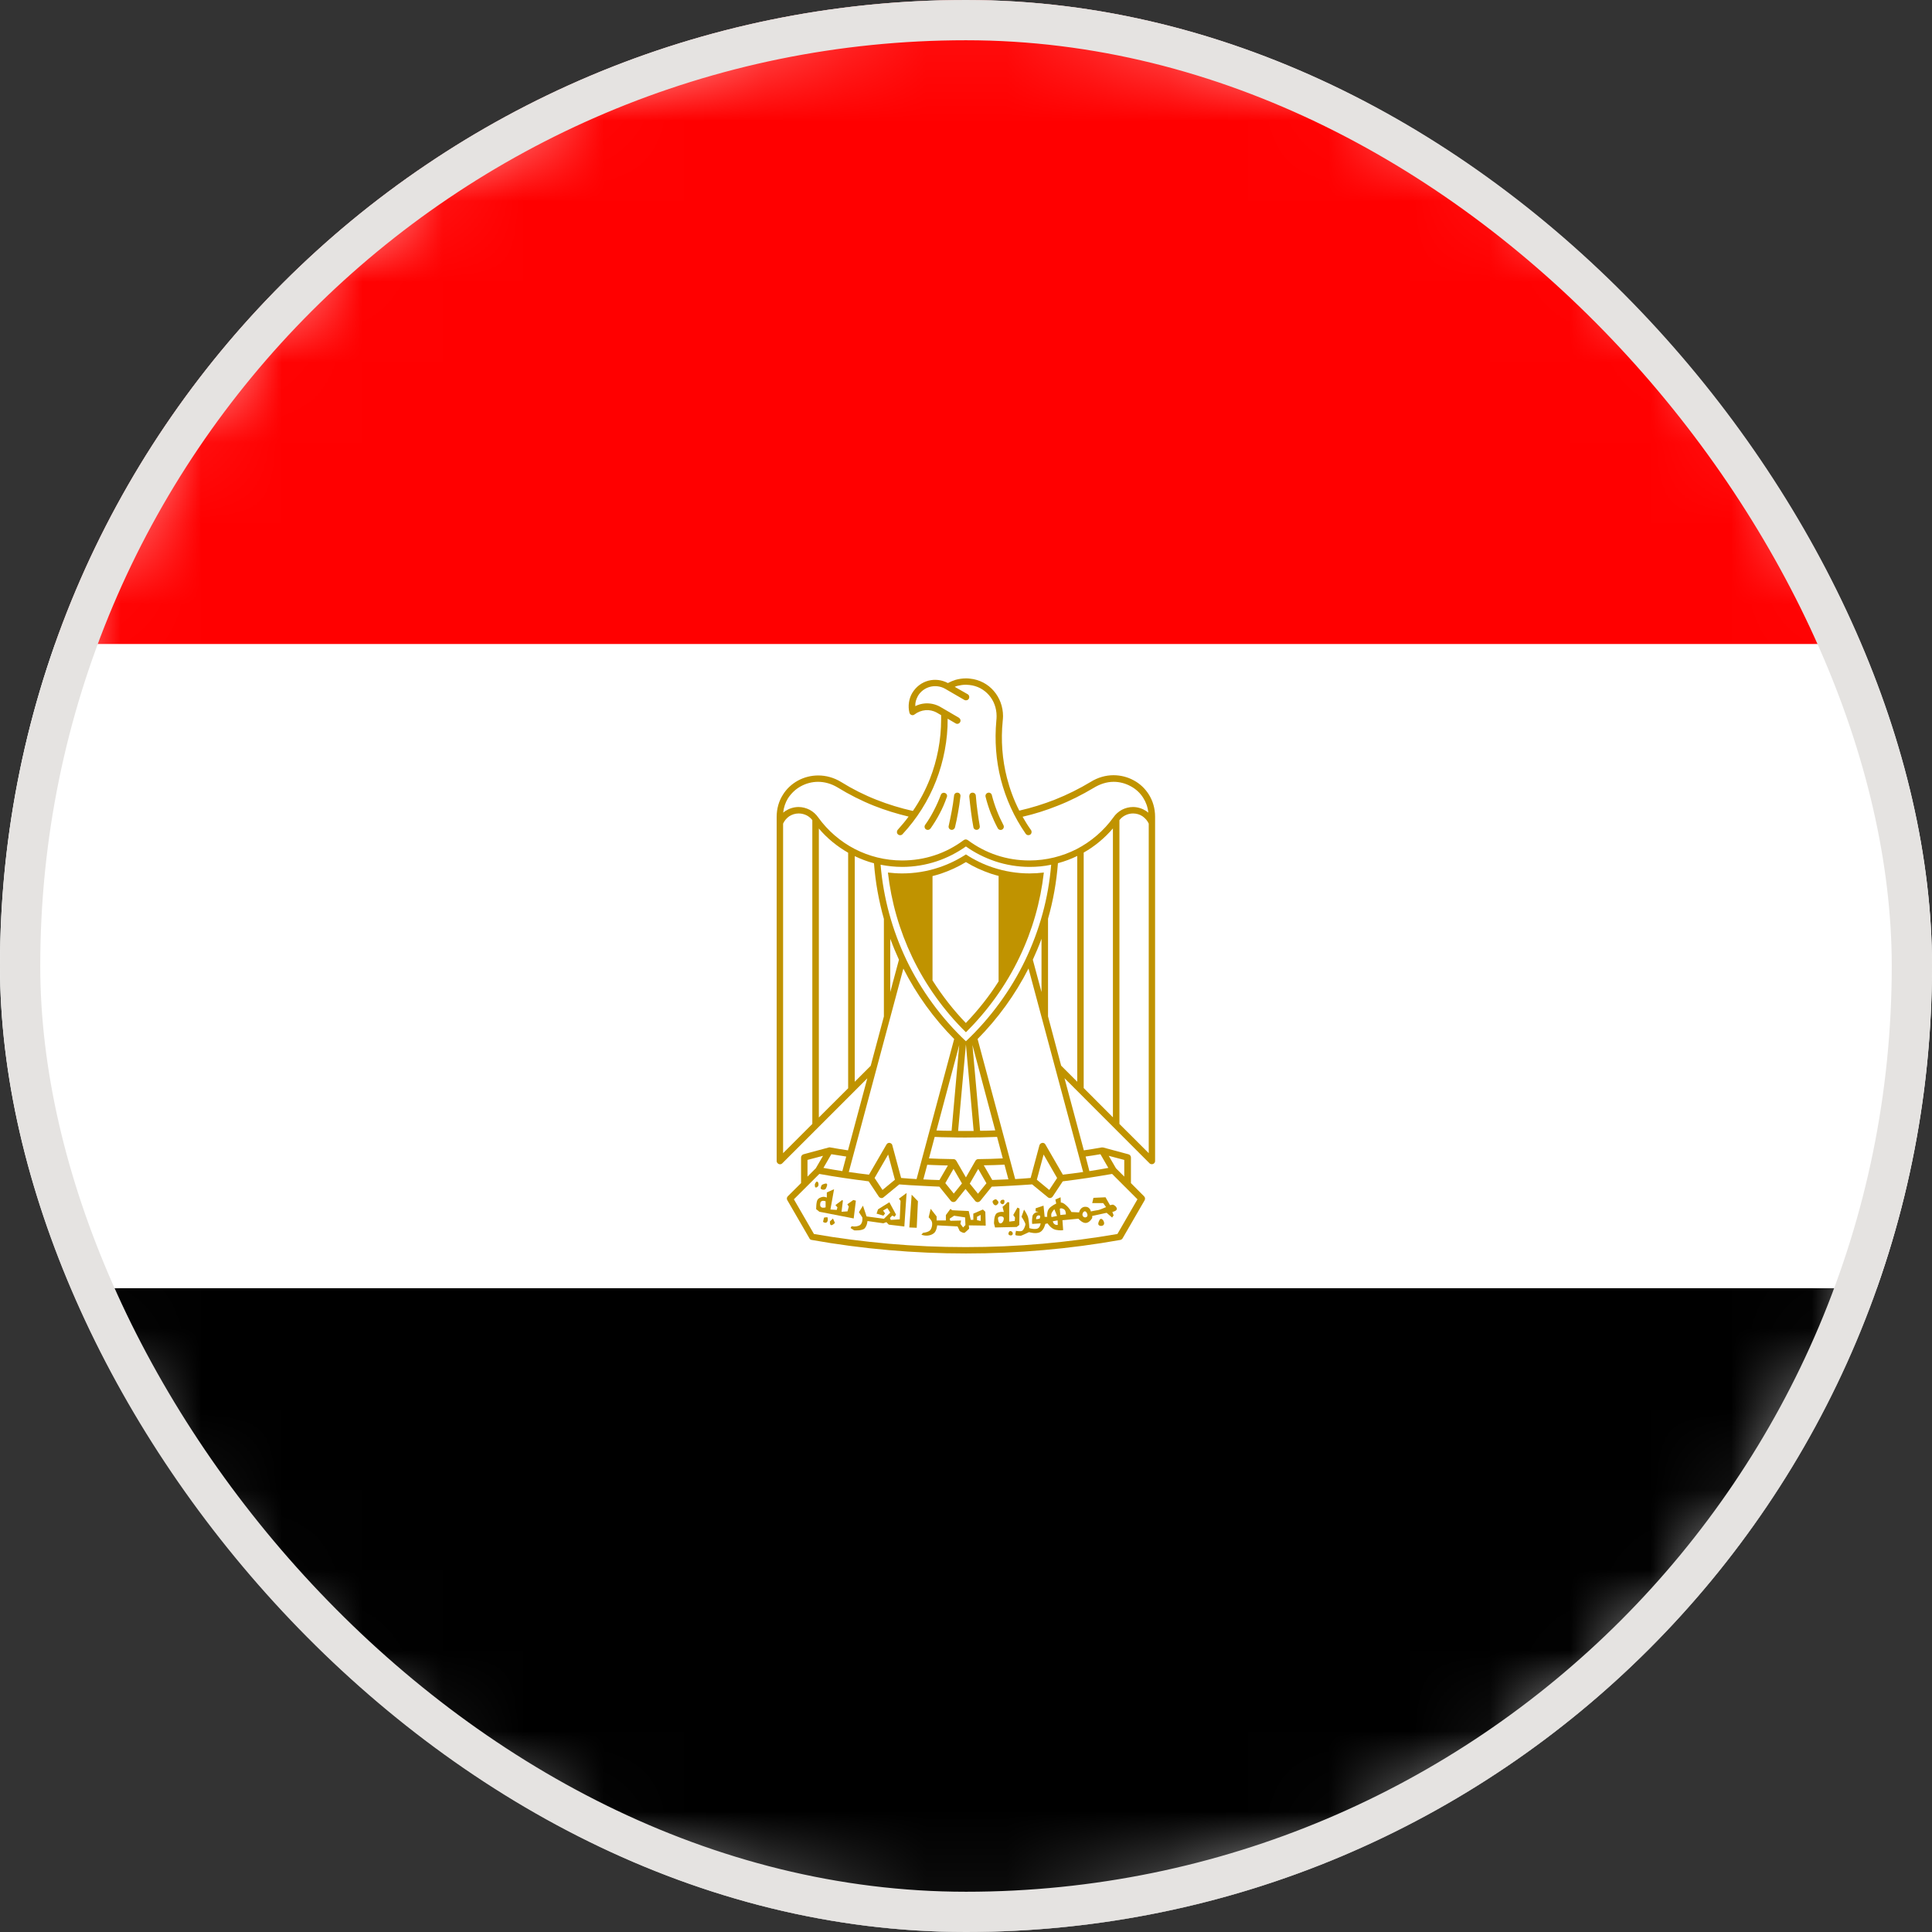 <svg width="24" height="24" viewBox="0 0 24 24" fill="none" xmlns="http://www.w3.org/2000/svg">
<rect x="0" y="0" width="24" height="24" fill="#333333" stroke="none"/>
<g clip-path="url(#clip0_16335_8646)">
<path d="M20.485 20.485C25.171 15.799 25.171 8.201 20.485 3.515C15.799 -1.172 8.201 -1.172 3.515 3.515C-1.172 8.201 -1.172 15.799 3.515 20.485C8.201 25.172 15.799 25.172 20.485 20.485Z" fill="white"/>
<mask id="mask0_16335_8646" style="mask-type:luminance" maskUnits="userSpaceOnUse" x="-1" y="0" width="25" height="24">
<path d="M20.485 20.485C25.171 15.799 25.171 8.201 20.485 3.515C15.799 -1.172 8.201 -1.172 3.515 3.515C-1.172 8.201 -1.172 15.799 3.515 20.485C8.201 25.172 15.799 25.172 20.485 20.485Z" fill="white"/>
</mask>
<g mask="url(#mask0_16335_8646)">
<path d="M29.998 16.001H-6.002V24.001H29.998V16.001Z" fill="black"/>
<path d="M29.998 8H-6.002V16.001H29.998V8Z" fill="white"/>
<path d="M29.998 0H-6.002V8H29.998V0Z" fill="#FF0000"/>
<path fill-rule="evenodd" clip-rule="evenodd" d="M11.325 14.841L11.296 15.248L11.388 15.252L11.403 14.922L11.325 14.841Z" fill="#C09300"/>
<path fill-rule="evenodd" clip-rule="evenodd" d="M11.166 14.889L11.187 14.918L11.177 15.147L11.065 15.154L11.055 15.13L11.083 15.101L11.113 15.115L11.131 15.088L11.048 14.935L10.907 15.023L10.889 15.076L10.974 15.101L10.995 15.074L10.97 15.038L11.023 15.007L11.059 15.063L10.981 15.14L10.765 15.111L10.72 14.977L10.67 15.058L10.712 15.123C10.712 15.123 10.724 15.199 10.675 15.223C10.626 15.245 10.579 15.232 10.579 15.232L10.566 15.255L10.611 15.284C10.611 15.284 10.712 15.292 10.742 15.258C10.773 15.223 10.776 15.168 10.776 15.168L10.973 15.196L11.011 15.182L11.041 15.213L11.234 15.236L11.262 14.82L11.167 14.89L11.166 14.889Z" fill="#C09300"/>
<path fill-rule="evenodd" clip-rule="evenodd" d="M10.348 15.136L10.31 15.172C10.31 15.172 10.305 15.206 10.32 15.217C10.336 15.23 10.372 15.191 10.372 15.191L10.347 15.136H10.348Z" fill="#C09300"/>
<path fill-rule="evenodd" clip-rule="evenodd" d="M10.252 15.122H10.28C10.28 15.122 10.291 15.165 10.271 15.183C10.252 15.2 10.224 15.178 10.224 15.178L10.236 15.126L10.252 15.123V15.122Z" fill="#C09300"/>
<path fill-rule="evenodd" clip-rule="evenodd" d="M10.605 15.136L10.179 15.053L10.139 15.021C10.139 15.021 10.137 14.923 10.16 14.898C10.182 14.873 10.22 14.867 10.232 14.867C10.245 14.867 10.271 14.876 10.271 14.876V14.813L10.361 14.773L10.316 15.025L10.394 15.03L10.403 14.998L10.378 14.97L10.461 14.908L10.471 14.914L10.454 15.053L10.528 15.048L10.544 14.989L10.526 14.96L10.6 14.907L10.632 14.915L10.605 15.136ZM10.192 14.94C10.192 14.94 10.179 14.978 10.2 14.995C10.221 15.011 10.256 14.998 10.256 14.998V14.923C10.256 14.923 10.206 14.901 10.19 14.94H10.192Z" fill="#C09300"/>
<path fill-rule="evenodd" clip-rule="evenodd" d="M10.21 14.718C10.21 14.718 10.188 14.754 10.197 14.767C10.207 14.78 10.246 14.787 10.259 14.765C10.27 14.743 10.283 14.714 10.269 14.704C10.255 14.696 10.21 14.718 10.21 14.718Z" fill="#C09300"/>
<path fill-rule="evenodd" clip-rule="evenodd" d="M10.123 14.706C10.123 14.706 10.118 14.743 10.13 14.75C10.143 14.757 10.168 14.739 10.168 14.717C10.168 14.694 10.162 14.679 10.148 14.679C10.134 14.679 10.125 14.706 10.125 14.706H10.123Z" fill="#C09300"/>
<path fill-rule="evenodd" clip-rule="evenodd" d="M11.448 15.336L11.466 15.315C11.466 15.315 11.529 15.309 11.554 15.283C11.579 15.256 11.589 15.193 11.57 15.164C11.552 15.136 11.536 15.122 11.536 15.122L11.561 15.016L11.635 15.111V15.161H11.75V15.094L11.807 15.017L11.828 15.034L12.034 15.044L12.059 15.153H12.091V15.076L12.21 15.025L12.24 15.053L12.245 15.225L12.035 15.222L12.039 15.263C12.039 15.263 12.003 15.299 11.986 15.312C11.969 15.325 11.922 15.292 11.922 15.292L11.895 15.235L11.642 15.222C11.642 15.222 11.635 15.295 11.6 15.32C11.567 15.347 11.508 15.361 11.445 15.338L11.448 15.336ZM12.137 15.115V15.157L12.182 15.167V15.092L12.137 15.115ZM11.807 15.165L11.939 15.162L11.93 15.203L11.964 15.248L11.993 15.218L11.989 15.123L11.852 15.102L11.796 15.14L11.806 15.167L11.807 15.165Z" fill="#C09300"/>
<path fill-rule="evenodd" clip-rule="evenodd" d="M12.361 15.249L12.348 15.199C12.348 15.199 12.345 15.09 12.386 15.069C12.426 15.047 12.47 15.056 12.47 15.056L12.454 14.992C12.454 14.992 12.5 14.954 12.509 14.94C12.517 14.926 12.537 14.938 12.537 14.938V15.175L12.605 15.167L12.609 15.125L12.587 15.093L12.639 15.001L12.665 15.013L12.662 15.217L12.629 15.242L12.361 15.248V15.249ZM12.398 15.139C12.398 15.139 12.4 15.202 12.431 15.197C12.461 15.195 12.482 15.132 12.461 15.118C12.442 15.104 12.394 15.108 12.397 15.137L12.398 15.139Z" fill="#C09300"/>
<path fill-rule="evenodd" clip-rule="evenodd" d="M12.386 14.91C12.386 14.91 12.415 14.929 12.397 14.953C12.379 14.978 12.361 14.978 12.344 14.96C12.327 14.94 12.326 14.919 12.34 14.911C12.352 14.903 12.373 14.886 12.386 14.911V14.91Z" fill="#C09300"/>
<path fill-rule="evenodd" clip-rule="evenodd" d="M12.527 15.323C12.527 15.323 12.533 15.291 12.551 15.293C12.569 15.293 12.587 15.312 12.579 15.334C12.57 15.357 12.523 15.348 12.527 15.323Z" fill="#C09300"/>
<path fill-rule="evenodd" clip-rule="evenodd" d="M12.62 15.295C12.62 15.295 12.609 15.336 12.616 15.343C12.622 15.35 12.672 15.351 12.681 15.351C12.689 15.351 12.783 15.306 12.783 15.306C12.783 15.306 12.869 15.333 12.92 15.306C12.97 15.279 12.985 15.204 12.985 15.204L13.013 15.197C13.013 15.197 13.056 15.265 13.114 15.277C13.172 15.29 13.207 15.281 13.207 15.281L13.198 15.158L13.396 15.139C13.396 15.139 13.445 15.197 13.491 15.192C13.537 15.188 13.568 15.13 13.568 15.13V15.105L13.747 15.066L13.815 15.125L13.834 15.098L13.818 15.055C13.818 15.055 13.882 15.044 13.873 15.01C13.863 14.977 13.825 14.964 13.825 14.964L13.789 14.971L13.733 14.873L13.583 14.88L13.568 14.945H13.704L13.74 14.995C13.74 14.995 13.657 15.031 13.639 15.033C13.621 15.034 13.551 15.049 13.551 15.049C13.551 15.049 13.541 14.988 13.48 14.991C13.417 14.993 13.405 15.061 13.405 15.061L13.309 15.056C13.309 15.056 13.289 15.012 13.244 14.973C13.199 14.932 13.178 14.939 13.178 14.939L13.175 14.873L13.11 14.901L13.121 14.951C13.121 14.951 13.055 14.981 13.029 15.017C13.002 15.054 13.009 15.116 13.009 15.116H12.977L12.963 14.977L12.865 15.01V15.048L12.903 15.054C12.903 15.054 12.833 15.058 12.825 15.112C12.816 15.167 12.822 15.204 12.822 15.204L12.927 15.197C12.927 15.197 12.922 15.259 12.876 15.265C12.83 15.272 12.787 15.256 12.787 15.256C12.787 15.256 12.783 15.175 12.773 15.13C12.763 15.086 12.721 15.026 12.721 15.026L12.69 15.115C12.69 15.115 12.741 15.191 12.738 15.211C12.735 15.232 12.718 15.279 12.696 15.29C12.674 15.301 12.619 15.29 12.619 15.29L12.62 15.295ZM13.455 15.061C13.481 15.026 13.505 15.065 13.509 15.091C13.514 15.116 13.481 15.135 13.458 15.114C13.434 15.093 13.455 15.061 13.455 15.061ZM13.078 15.171L13.138 15.16L13.14 15.216C13.14 15.216 13.091 15.227 13.078 15.171ZM12.871 15.146C12.867 15.095 12.908 15.093 12.918 15.102C12.928 15.112 12.914 15.139 12.914 15.139C12.914 15.139 12.878 15.146 12.871 15.146ZM13.097 15.021L13.131 15.105L13.063 15.119C13.063 15.119 13.058 15.112 13.059 15.087C13.059 15.062 13.098 15.021 13.098 15.021H13.097ZM13.165 15.017C13.177 15.001 13.219 15.017 13.23 15.035C13.241 15.055 13.241 15.086 13.241 15.086L13.172 15.093L13.165 15.016V15.017Z" fill="#C09300"/>
<path fill-rule="evenodd" clip-rule="evenodd" d="M13.66 15.153C13.66 15.153 13.631 15.202 13.649 15.218C13.667 15.237 13.713 15.231 13.716 15.2C13.719 15.168 13.682 15.118 13.66 15.153Z" fill="#C09300"/>
<path fill-rule="evenodd" clip-rule="evenodd" d="M12.436 14.91C12.436 14.91 12.416 14.931 12.432 14.947C12.447 14.966 12.472 14.963 12.477 14.936C12.482 14.91 12.474 14.893 12.436 14.91Z" fill="#C09300"/>
<path fill-rule="evenodd" clip-rule="evenodd" d="M11.912 8.917C11.931 8.928 11.938 8.954 11.926 8.972C11.915 8.991 11.89 8.998 11.871 8.986L11.772 8.928C11.775 9.186 11.722 9.459 11.628 9.7C11.532 9.947 11.389 10.171 11.212 10.362C11.197 10.379 11.171 10.379 11.155 10.365C11.138 10.35 11.138 10.325 11.152 10.308C11.199 10.256 11.245 10.201 11.287 10.144C11.141 10.109 10.997 10.065 10.858 10.01C10.7 9.947 10.548 9.87 10.405 9.782C10.327 9.735 10.243 9.712 10.162 9.712C10.087 9.712 10.013 9.732 9.949 9.767C9.884 9.802 9.83 9.854 9.789 9.916C9.757 9.968 9.736 10.028 9.729 10.095C9.738 10.088 9.747 10.08 9.757 10.074C9.803 10.044 9.86 10.025 9.921 10.025C9.968 10.025 10.016 10.038 10.059 10.06C10.101 10.083 10.137 10.115 10.164 10.154C10.283 10.319 10.439 10.454 10.621 10.548C10.795 10.637 10.995 10.689 11.206 10.689C11.347 10.689 11.484 10.667 11.61 10.625C11.742 10.582 11.863 10.517 11.972 10.436C11.987 10.425 12.007 10.425 12.022 10.436C12.131 10.517 12.253 10.582 12.384 10.625C12.511 10.667 12.647 10.689 12.788 10.689C12.999 10.689 13.199 10.637 13.374 10.548C13.555 10.454 13.712 10.319 13.831 10.154C13.857 10.115 13.894 10.083 13.935 10.06C13.977 10.038 14.026 10.025 14.074 10.025C14.134 10.025 14.19 10.044 14.237 10.074C14.247 10.081 14.257 10.088 14.265 10.095C14.258 10.027 14.236 9.965 14.202 9.912C14.163 9.849 14.107 9.799 14.044 9.766C13.98 9.731 13.908 9.712 13.834 9.712C13.744 9.712 13.66 9.742 13.585 9.788C13.442 9.873 13.293 9.949 13.136 10.01C12.996 10.066 12.852 10.112 12.703 10.146C12.735 10.203 12.77 10.259 12.808 10.312C12.82 10.33 12.816 10.355 12.798 10.368C12.78 10.38 12.755 10.376 12.742 10.358C12.598 10.151 12.495 9.923 12.433 9.683C12.373 9.447 12.354 9.2 12.377 8.951C12.379 8.933 12.38 8.914 12.38 8.895C12.38 8.796 12.345 8.703 12.285 8.635C12.225 8.566 12.141 8.519 12.042 8.509C12.029 8.509 12.014 8.506 11.999 8.506C11.962 8.506 11.927 8.512 11.894 8.52C11.883 8.523 11.871 8.527 11.86 8.532L12.021 8.624C12.04 8.635 12.046 8.66 12.035 8.68C12.024 8.699 11.999 8.705 11.98 8.695L11.742 8.557C11.683 8.523 11.614 8.516 11.553 8.532C11.493 8.548 11.437 8.587 11.403 8.645C11.381 8.687 11.368 8.723 11.37 8.772C11.409 8.752 11.451 8.741 11.493 8.738C11.556 8.734 11.62 8.747 11.679 8.78L11.912 8.916V8.917ZM10.939 10.742C11.026 10.759 11.115 10.769 11.208 10.769C11.353 10.769 11.5 10.745 11.637 10.699C11.767 10.656 11.888 10.593 11.999 10.515C12.108 10.593 12.229 10.654 12.361 10.699C12.498 10.745 12.646 10.769 12.79 10.769C12.882 10.769 12.971 10.761 13.058 10.742C13.024 11.157 12.915 11.552 12.736 11.927C12.558 12.3 12.3 12.651 11.999 12.935C11.697 12.651 11.44 12.3 11.261 11.927C11.082 11.55 10.974 11.157 10.939 10.742ZM13.462 10.591C13.6 10.513 13.722 10.411 13.825 10.291V13.88L13.462 13.516V10.59V10.591ZM13.381 13.437L13.182 13.238L13.019 12.626V11.413C13.082 11.191 13.124 10.96 13.142 10.723C13.226 10.7 13.305 10.671 13.382 10.633V13.437H13.381ZM13.906 10.188C13.924 10.164 13.948 10.144 13.975 10.13C14.005 10.114 14.04 10.105 14.075 10.105C14.118 10.105 14.161 10.118 14.194 10.141C14.226 10.164 14.253 10.194 14.27 10.231V14.325L13.906 13.962V10.188ZM10.172 10.292C10.274 10.413 10.397 10.513 10.536 10.593V13.519L10.172 13.882V10.294V10.292ZM10.091 13.962L9.728 14.325V10.231C9.745 10.194 9.771 10.164 9.803 10.141C9.837 10.119 9.877 10.105 9.922 10.105C9.957 10.105 9.992 10.114 10.023 10.13C10.049 10.144 10.073 10.164 10.091 10.188V13.962ZM10.617 10.635C10.693 10.671 10.773 10.702 10.857 10.724C10.875 10.962 10.917 11.192 10.98 11.415V12.627L10.816 13.24L10.618 13.438V10.635H10.617ZM13.034 14.782L13.132 14.634L12.964 14.342L12.88 14.655L13.034 14.782ZM12.938 12.324V11.662C12.906 11.75 12.869 11.837 12.83 11.922L12.938 12.324ZM13.224 13.395L13.464 14.29C13.537 14.279 13.611 14.268 13.684 14.254C13.691 14.254 13.697 14.254 13.702 14.254L14.018 14.339C14.036 14.344 14.049 14.36 14.049 14.379V14.697L14.212 14.861C14.225 14.873 14.228 14.893 14.219 14.91L13.947 15.38C13.941 15.392 13.93 15.4 13.917 15.403C13.604 15.459 13.286 15.501 12.964 15.529C12.647 15.557 12.324 15.571 12 15.571C11.676 15.571 11.353 15.557 11.036 15.529C10.714 15.501 10.396 15.459 10.083 15.403C10.072 15.402 10.06 15.395 10.055 15.383L9.782 14.912C9.771 14.897 9.772 14.875 9.786 14.861L9.951 14.697V14.379C9.951 14.36 9.964 14.345 9.981 14.339L10.296 14.254C10.296 14.254 10.309 14.251 10.315 14.254C10.387 14.267 10.46 14.279 10.534 14.29L10.774 13.395L9.718 14.451C9.703 14.467 9.676 14.467 9.661 14.451C9.652 14.443 9.648 14.433 9.648 14.423V10.147C9.648 10.044 9.676 9.951 9.724 9.875C9.77 9.799 9.837 9.738 9.912 9.697C9.989 9.655 10.076 9.633 10.165 9.633C10.26 9.633 10.359 9.659 10.45 9.715C10.59 9.802 10.737 9.876 10.89 9.936C11.034 9.993 11.185 10.039 11.34 10.074C11.426 9.95 11.497 9.814 11.553 9.672C11.642 9.443 11.691 9.194 11.691 8.934V8.884L11.638 8.853C11.593 8.828 11.544 8.818 11.498 8.822C11.449 8.826 11.4 8.845 11.361 8.875C11.338 8.895 11.303 8.881 11.297 8.852C11.277 8.772 11.29 8.678 11.333 8.607C11.38 8.53 11.451 8.477 11.532 8.456C11.611 8.435 11.698 8.444 11.775 8.485C11.806 8.469 11.838 8.455 11.871 8.445C11.912 8.434 11.955 8.427 11.999 8.427C12.015 8.427 12.032 8.427 12.049 8.43C12.169 8.442 12.273 8.499 12.345 8.583C12.418 8.667 12.46 8.778 12.46 8.896C12.46 8.917 12.458 8.937 12.456 8.956C12.432 9.195 12.45 9.434 12.509 9.664C12.545 9.803 12.595 9.94 12.662 10.07C12.815 10.035 12.963 9.989 13.105 9.933C13.259 9.872 13.407 9.798 13.547 9.714C13.638 9.657 13.737 9.63 13.832 9.63C13.92 9.63 14.007 9.652 14.082 9.693C14.158 9.733 14.223 9.793 14.271 9.869C14.32 9.947 14.349 10.041 14.349 10.146V14.422C14.349 14.444 14.331 14.462 14.309 14.462C14.297 14.462 14.286 14.458 14.279 14.45L13.223 13.393L13.224 13.395ZM11.059 11.662V12.324L11.167 11.922C11.128 11.837 11.092 11.75 11.059 11.662ZM11.853 12.907C11.6 12.651 11.386 12.356 11.222 12.032L10.544 14.559C10.628 14.571 10.711 14.583 10.795 14.592L11.012 14.218C11.023 14.198 11.048 14.191 11.066 14.203C11.076 14.208 11.083 14.216 11.085 14.228L11.194 14.633C11.259 14.639 11.324 14.643 11.386 14.647L11.853 12.907ZM12.776 12.032C12.611 12.356 12.397 12.651 12.144 12.907L12.611 14.647C12.674 14.643 12.738 14.639 12.803 14.633L12.912 14.228C12.915 14.218 12.922 14.208 12.932 14.203C12.952 14.191 12.977 14.198 12.987 14.218L13.203 14.592C13.287 14.583 13.371 14.571 13.455 14.559L12.777 12.032H12.776ZM12.08 12.982L12.175 14.047C12.238 14.047 12.3 14.045 12.363 14.042L12.08 12.981V12.982ZM12.095 14.049L11.999 12.974L11.902 14.049C11.933 14.049 11.965 14.049 11.999 14.049C12.032 14.049 12.063 14.049 12.095 14.049ZM11.821 14.047L11.916 12.982L11.633 14.043C11.686 14.045 11.739 14.047 11.79 14.047H11.821ZM12.386 14.123C12.256 14.128 12.126 14.131 11.999 14.131C11.933 14.131 11.863 14.131 11.789 14.128C11.729 14.128 11.67 14.126 11.611 14.123L11.54 14.39C11.584 14.391 11.626 14.394 11.667 14.395C11.727 14.397 11.786 14.398 11.845 14.399C11.862 14.399 11.873 14.409 11.881 14.422L11.999 14.626L12.116 14.422C12.124 14.408 12.136 14.399 12.152 14.399C12.254 14.398 12.355 14.395 12.457 14.39L12.386 14.123ZM13.486 14.367L13.533 14.548C13.613 14.535 13.691 14.523 13.768 14.508L13.67 14.338C13.608 14.348 13.547 14.359 13.486 14.367ZM11.519 14.468L11.47 14.651C11.537 14.654 11.604 14.658 11.67 14.659L11.775 14.478C11.739 14.478 11.701 14.476 11.665 14.475C11.614 14.474 11.565 14.471 11.518 14.469L11.519 14.468ZM12.527 14.651L12.478 14.468C12.393 14.472 12.307 14.475 12.221 14.476L12.326 14.658C12.391 14.655 12.458 14.652 12.525 14.65L12.527 14.651ZM13.773 14.358L13.863 14.513L13.966 14.616V14.409L13.773 14.358ZM12.822 14.713L13.017 14.873C13.037 14.89 13.062 14.883 13.076 14.865L13.202 14.675C13.307 14.662 13.409 14.648 13.511 14.633C13.611 14.617 13.713 14.601 13.815 14.583L14.13 14.898L13.881 15.329C13.576 15.382 13.266 15.422 12.953 15.45C12.637 15.478 12.319 15.492 11.996 15.492C11.673 15.492 11.354 15.478 11.039 15.45C10.726 15.422 10.415 15.382 10.111 15.329L9.862 14.898L10.178 14.583C10.28 14.601 10.382 14.619 10.482 14.633C10.584 14.648 10.688 14.662 10.791 14.675L10.917 14.865C10.932 14.884 10.957 14.89 10.976 14.873L11.171 14.713C11.252 14.72 11.336 14.725 11.421 14.729C11.502 14.733 11.585 14.738 11.669 14.741L11.811 14.917C11.829 14.938 11.86 14.936 11.876 14.917L11.994 14.77L12.113 14.917C12.13 14.939 12.159 14.938 12.178 14.917L12.32 14.741C12.404 14.738 12.486 14.733 12.567 14.729C12.653 14.725 12.736 14.718 12.818 14.713H12.822ZM10.464 14.548L10.512 14.367C10.45 14.358 10.389 14.348 10.327 14.338L10.229 14.508C10.306 14.523 10.384 14.535 10.464 14.548ZM10.031 14.616L10.134 14.513L10.224 14.358L10.031 14.409V14.616ZM10.865 14.634L10.963 14.782L11.117 14.655L11.033 14.342L10.864 14.634H10.865ZM11.845 14.52L11.743 14.697L11.848 14.827L11.95 14.701L11.845 14.52ZM12.149 14.829L12.254 14.699L12.152 14.521L12.047 14.703L12.149 14.829ZM11.558 10.292C11.546 10.31 11.521 10.315 11.502 10.302C11.484 10.29 11.48 10.264 11.493 10.246C11.532 10.192 11.568 10.132 11.6 10.07C11.633 10.007 11.662 9.942 11.687 9.875C11.694 9.854 11.718 9.842 11.739 9.851C11.76 9.858 11.771 9.882 11.762 9.902C11.736 9.975 11.707 10.044 11.672 10.108C11.638 10.174 11.599 10.235 11.558 10.294V10.292ZM11.863 10.278C11.857 10.299 11.836 10.313 11.814 10.308C11.792 10.302 11.779 10.281 11.785 10.259C11.797 10.204 11.81 10.144 11.822 10.08C11.834 10.017 11.844 9.951 11.852 9.882C11.855 9.859 11.874 9.844 11.897 9.847C11.919 9.849 11.934 9.869 11.931 9.891C11.923 9.961 11.913 10.03 11.901 10.094C11.89 10.158 11.877 10.22 11.863 10.278ZM12.042 9.89C12.04 9.868 12.056 9.848 12.078 9.847C12.101 9.845 12.12 9.861 12.122 9.883C12.127 9.951 12.134 10.017 12.143 10.079C12.151 10.141 12.161 10.203 12.171 10.262C12.175 10.284 12.159 10.305 12.138 10.308C12.116 10.312 12.095 10.297 12.092 10.276C12.081 10.216 12.071 10.154 12.063 10.09C12.055 10.023 12.046 9.957 12.04 9.89H12.042ZM12.243 9.897C12.238 9.876 12.25 9.854 12.273 9.848C12.293 9.842 12.316 9.855 12.321 9.877C12.338 9.943 12.359 10.009 12.383 10.07C12.407 10.132 12.435 10.193 12.465 10.25C12.476 10.27 12.468 10.295 12.449 10.305C12.429 10.316 12.405 10.308 12.394 10.288C12.362 10.228 12.333 10.164 12.307 10.1C12.282 10.034 12.26 9.967 12.243 9.897Z" fill="#C09300"/>
<path fill-rule="evenodd" clip-rule="evenodd" d="M11.03 10.839C11.072 11.206 11.173 11.557 11.333 11.892C11.497 12.235 11.727 12.556 11.999 12.823C12.27 12.556 12.5 12.235 12.664 11.892C12.825 11.557 12.925 11.205 12.967 10.839C12.908 10.846 12.848 10.85 12.79 10.85C12.636 10.85 12.481 10.825 12.334 10.776C12.215 10.737 12.102 10.682 11.999 10.614C11.894 10.682 11.781 10.737 11.663 10.776C11.518 10.825 11.361 10.85 11.208 10.85C11.148 10.85 11.089 10.846 11.03 10.839ZM11.999 12.709C11.844 12.548 11.704 12.369 11.584 12.179V10.883C11.618 10.875 11.653 10.864 11.688 10.853C11.797 10.816 11.901 10.769 11.999 10.709C12.096 10.769 12.201 10.816 12.309 10.853C12.341 10.864 12.373 10.872 12.405 10.881V12.191C12.288 12.376 12.149 12.551 11.999 12.707V12.709Z" fill="#C09300"/>
</g>
</g>
<rect x="0.25" y="0.25" width="23.5" height="23.5" rx="11.75" stroke="#E5E3E1" stroke-width="0.5"/>
<defs>
<clipPath id="clip0_16335_8646">
<rect width="24" height="24" rx="12" fill="white"/>
</clipPath>
</defs>
</svg>
